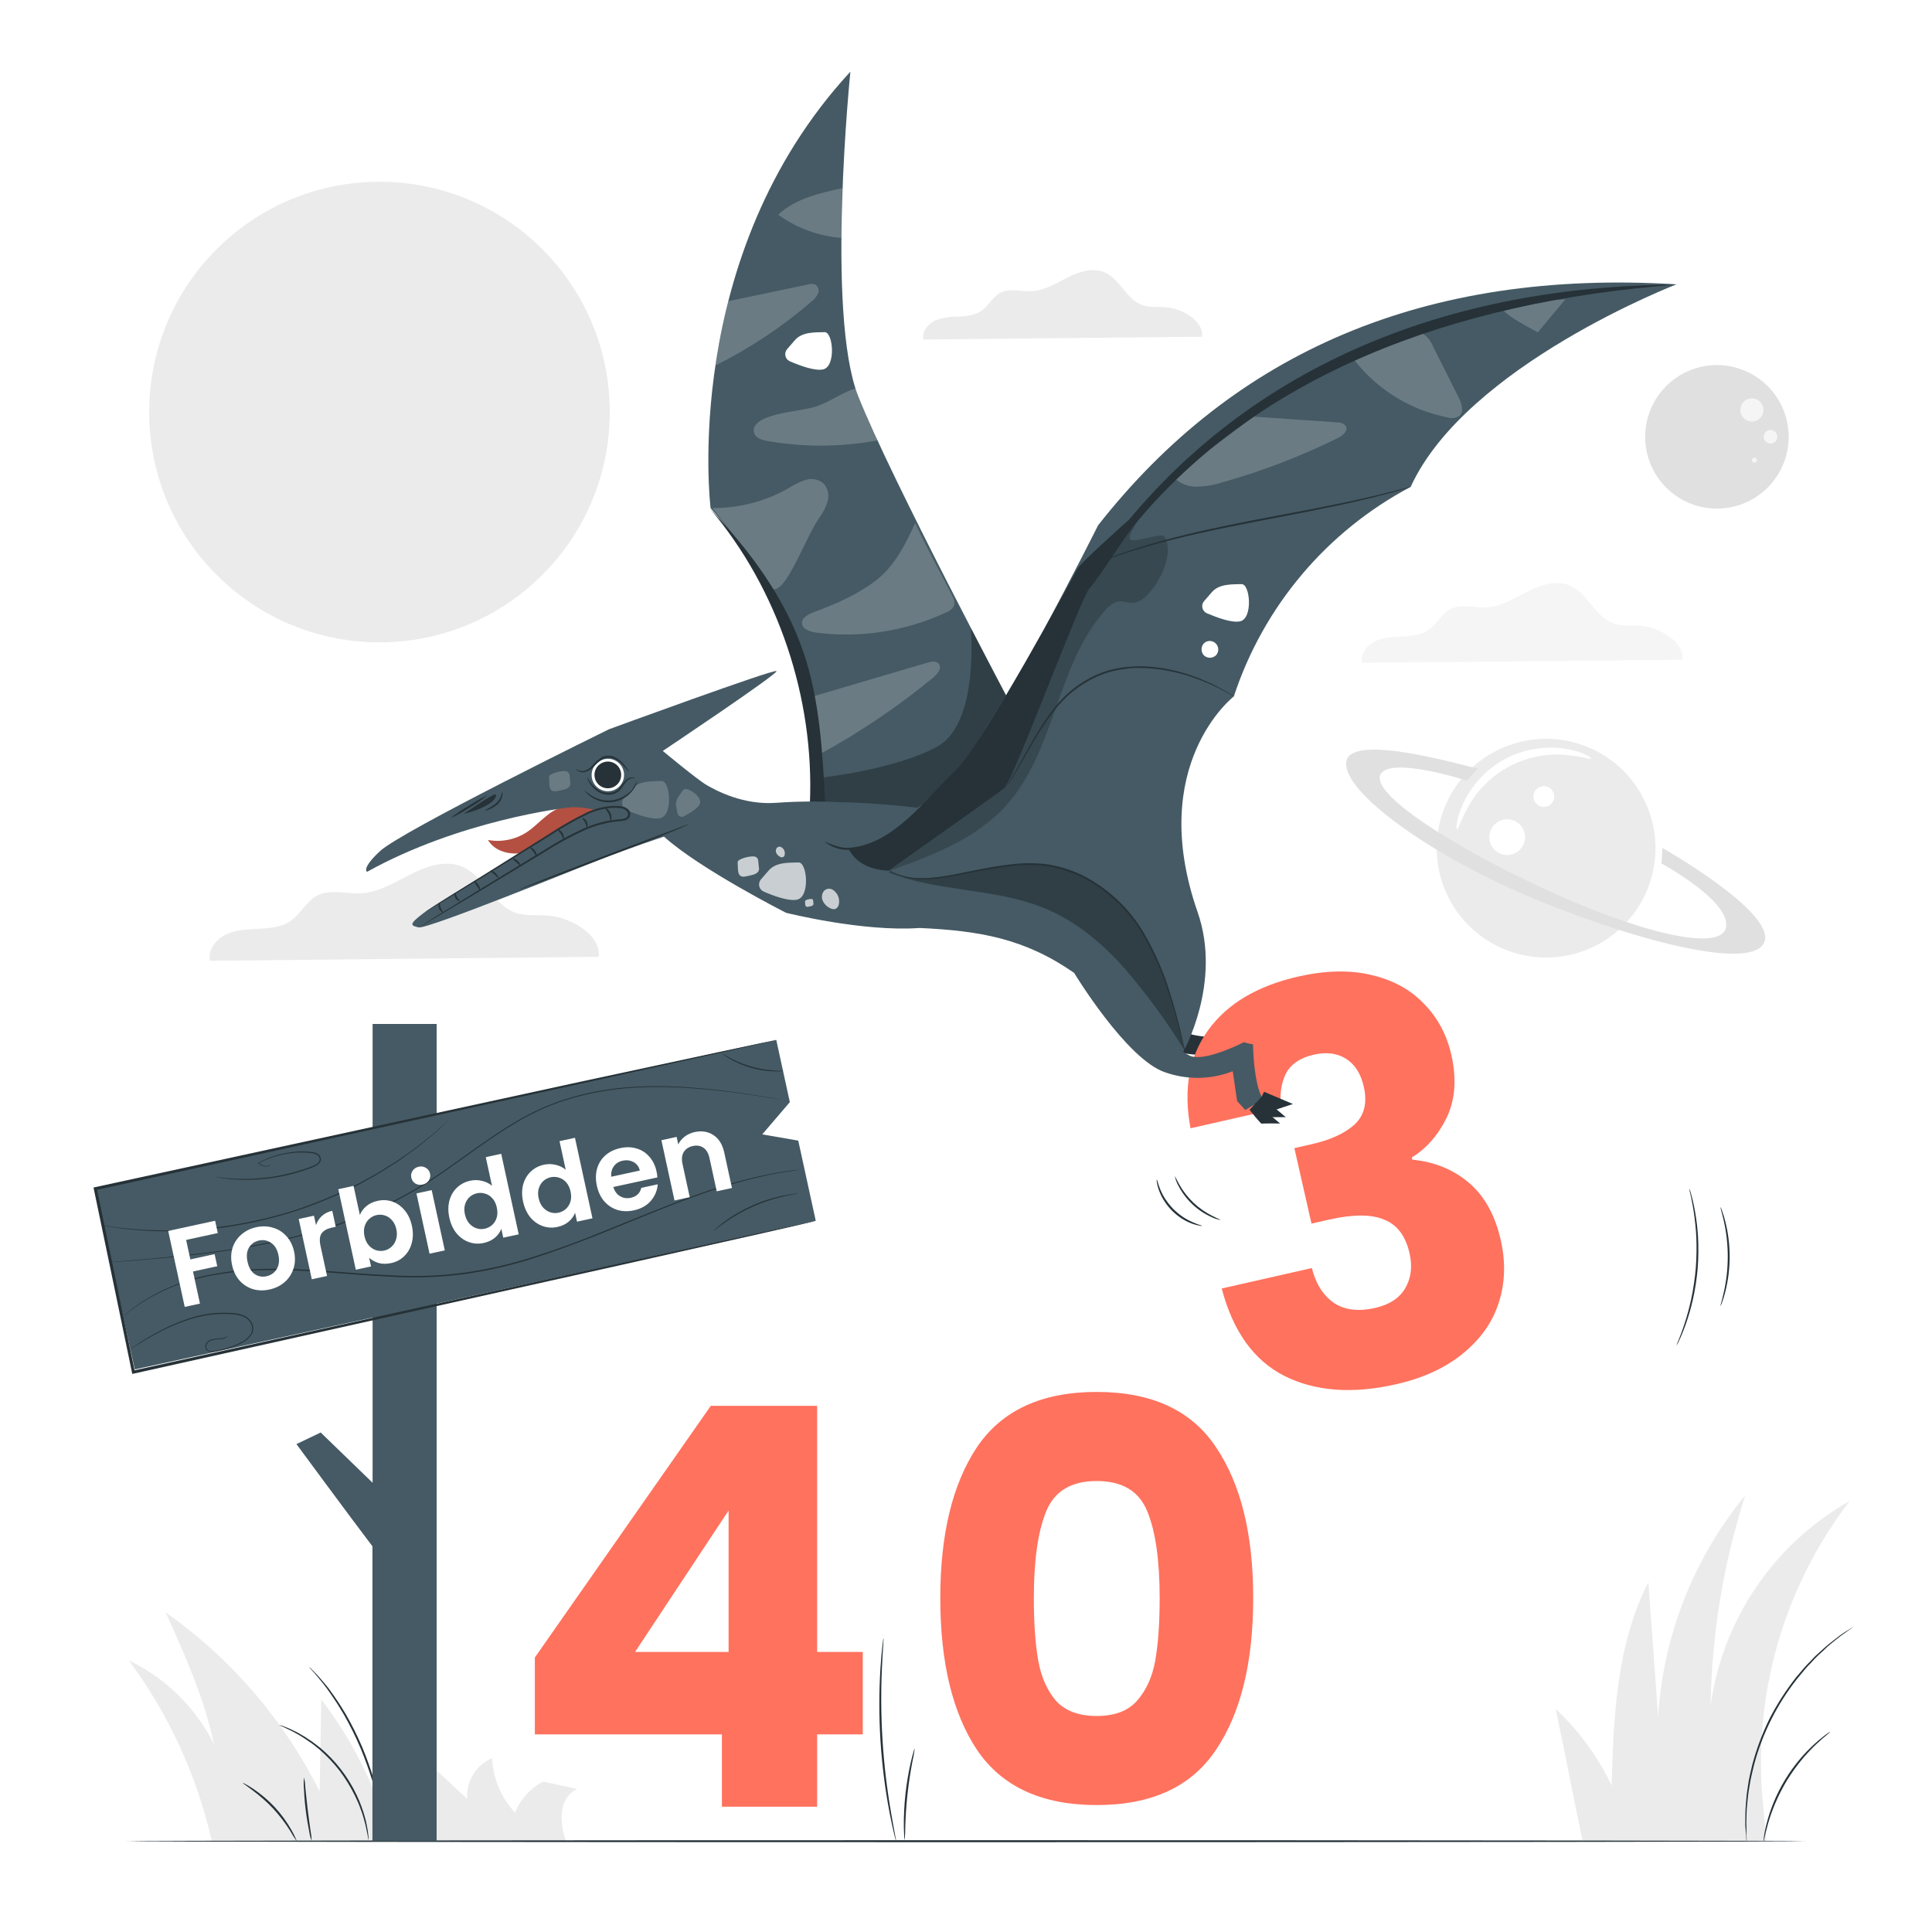 <svg width="347" height="347" viewBox="0 0 347 347" fill="none" xmlns="http://www.w3.org/2000/svg">
<g clip-path="url(#clip0_132_8627)">
<path d="M97.548 319.989C95.261 321.182 93.475 323.15 92.509 325.541C90.005 322.886 88.541 319.417 88.387 315.77C86.969 316.373 85.774 317.404 84.972 318.719C84.169 320.035 83.798 321.569 83.91 323.105L70.648 310.724C69.968 315.596 69.274 320.468 68.566 325.34C66.029 318.1 62.361 311.307 57.698 305.214C57.601 310.734 57.506 316.249 57.414 321.759C51.007 308.908 41.5 297.855 29.751 289.599C33.221 297.275 36.691 305.027 38.447 313.271C35.152 306.69 29.761 301.391 23.123 298.212C30.295 307.859 35.372 318.898 38.03 330.621L101.649 330.663C101.649 330.663 98.942 323.661 103.662 321.301L97.548 319.989Z" fill="#EBEBEB"/>
<path d="M97.405 103.256C113.558 87.103 113.558 60.914 97.405 44.761C81.252 28.608 55.063 28.608 38.91 44.761C22.757 60.914 22.757 87.103 38.91 103.256C55.063 119.409 81.252 119.409 97.405 103.256Z" fill="#EBEBEB"/>
<path d="M332.224 269.584C325.517 273.373 319.773 278.658 315.44 285.027C311.107 291.397 308.301 298.68 307.24 306.311C307.443 293.496 309.536 280.781 313.452 268.578C304.19 279.856 298.717 293.765 297.809 308.33L296.06 284.193C290.342 295.297 289.814 308.219 289.453 320.683C287 315.516 283.595 310.857 279.418 306.949C281.028 314.583 282.666 323.147 284.276 330.802L317.276 330.726L316.658 324.133C314.731 304.633 320.296 285.13 332.224 269.584Z" fill="#EBEBEB"/>
<path d="M302.132 118.487C302.576 115.287 298.065 112.664 294.678 112.386C293.061 112.261 291.382 112.504 289.82 111.97C286.503 110.818 285.177 106.529 281.943 105.162C279.521 104.142 276.738 105.051 274.393 106.231C272.047 107.41 269.729 108.902 267.106 109.069C264.829 109.215 262.352 108.375 260.36 109.485C258.875 110.311 258.091 112.025 256.723 113.032C255.356 114.038 253.635 114.232 251.97 114.323C250.304 114.413 248.59 114.427 247.077 115.121C245.564 115.815 244.301 117.418 244.62 119.056L302.132 118.487Z" fill="#F5F5F5"/>
<path d="M215.881 60.475C216.263 57.699 212.341 55.409 209.392 55.173C208.004 55.062 206.526 55.277 205.193 54.812C202.306 53.806 201.154 50.079 198.343 48.892C196.261 48.004 193.812 48.795 191.771 49.822C189.731 50.849 187.718 52.14 185.435 52.286C183.45 52.411 181.271 51.675 179.564 52.647C178.273 53.341 177.593 54.854 176.399 55.735C175.205 56.616 173.713 56.776 172.235 56.859C170.784 56.821 169.338 57.057 167.974 57.553C166.655 58.157 165.566 59.552 165.837 60.975L215.881 60.475Z" fill="#EBEBEB"/>
<path d="M107.52 171.848C108.054 167.969 102.572 164.776 98.456 164.443C96.499 164.284 94.459 164.582 92.599 163.937C88.574 162.549 86.964 157.33 83.029 155.671C80.093 154.429 76.706 155.532 73.861 156.969C71.016 158.405 68.198 160.203 65.012 160.439C62.236 160.612 59.238 159.585 56.816 160.938C55.012 161.945 54.04 164.027 52.402 165.255C50.765 166.483 48.655 166.706 46.635 166.817C44.616 166.928 42.527 166.948 40.688 167.788C38.849 168.628 37.322 170.564 37.703 172.563L107.52 171.848Z" fill="#EBEBEB"/>
<path d="M284.195 170.873C294.431 167.279 299.815 156.069 296.222 145.833C292.629 135.597 281.418 130.212 271.182 133.806C260.946 137.399 255.561 148.61 259.155 158.846C262.748 169.082 273.959 174.466 284.195 170.873Z" fill="#EBEBEB"/>
<path d="M272.254 153.173C271.698 153.479 271.063 153.614 270.43 153.56C269.796 153.506 269.193 153.265 268.697 152.868C268.201 152.472 267.833 151.936 267.641 151.331C267.449 150.725 267.44 150.076 267.617 149.465C267.793 148.855 268.147 148.311 268.633 147.901C269.119 147.492 269.716 147.235 270.347 147.165C270.979 147.095 271.617 147.213 272.181 147.505C272.746 147.798 273.211 148.251 273.517 148.807C273.722 149.177 273.852 149.583 273.899 150.002C273.946 150.422 273.91 150.847 273.793 151.252C273.675 151.658 273.479 152.036 273.215 152.366C272.951 152.695 272.625 152.97 272.254 153.173Z" fill="white"/>
<path d="M278.183 144.699C277.859 144.876 277.491 144.954 277.123 144.922C276.755 144.89 276.406 144.75 276.118 144.519C275.83 144.288 275.617 143.978 275.505 143.626C275.394 143.274 275.389 142.897 275.492 142.543C275.594 142.188 275.8 141.872 276.082 141.635C276.364 141.397 276.71 141.248 277.077 141.207C277.444 141.166 277.814 141.234 278.142 141.404C278.47 141.573 278.74 141.836 278.919 142.159C279.037 142.374 279.113 142.61 279.14 142.854C279.167 143.098 279.146 143.346 279.078 143.581C279.01 143.817 278.895 144.038 278.742 144.229C278.588 144.421 278.398 144.581 278.183 144.699Z" fill="white"/>
<path d="M265.455 138.009C265.198 138.252 242.754 131.249 241.824 136.753C240.894 142.256 257.564 154.068 276.212 161.702C294.86 169.336 315.256 174.451 316.936 169.051C318.615 163.652 298.593 152.305 298.593 152.305L298.413 155.081C298.413 155.081 310.794 161.792 310.017 166.497C309.239 171.203 293.992 167.407 277.073 159.516C260.153 151.625 246.356 142.589 247.925 139.154C249.493 135.718 263.428 140.188 263.428 140.188L265.455 138.009Z" fill="#E0E0E0"/>
<path d="M285.802 136.225C285.712 136.461 284.074 135.836 281.354 135.607C277.83 135.269 274.284 135.966 271.152 137.615C268.019 139.263 265.436 141.79 263.719 144.886C262.366 147.26 261.95 148.96 261.707 148.904C261.464 148.849 261.575 147.051 262.762 144.393C263.468 142.842 264.404 141.405 265.538 140.132C268.33 136.934 272.215 134.893 276.433 134.407C278.126 134.197 279.841 134.241 281.52 134.539C284.359 135.066 285.886 136.079 285.802 136.225Z" fill="white"/>
<path d="M312.636 90.622C319.353 88.266 322.887 80.911 320.531 74.195C318.175 67.478 310.821 63.944 304.104 66.299C297.388 68.656 293.853 76.01 296.209 82.727C298.565 89.443 305.92 92.978 312.636 90.622Z" fill="#E0E0E0"/>
<path d="M312.569 73.564C312.582 73.155 312.714 72.759 312.95 72.425C313.186 72.091 313.516 71.834 313.897 71.686C314.278 71.537 314.695 71.505 315.094 71.592C315.494 71.68 315.859 71.883 316.144 72.176C316.429 72.47 316.621 72.841 316.697 73.243C316.772 73.645 316.727 74.06 316.568 74.437C316.409 74.814 316.142 75.135 315.801 75.361C315.46 75.588 315.06 75.708 314.651 75.708C314.373 75.709 314.097 75.653 313.84 75.544C313.583 75.436 313.351 75.277 313.157 75.077C312.962 74.877 312.81 74.64 312.709 74.38C312.609 74.12 312.561 73.843 312.569 73.564Z" fill="#F5F5F5"/>
<path d="M316.776 78.422C316.781 78.18 316.858 77.946 316.997 77.748C317.136 77.551 317.33 77.398 317.555 77.311C317.781 77.224 318.027 77.205 318.263 77.258C318.498 77.31 318.713 77.431 318.88 77.606C319.047 77.781 319.158 78.001 319.2 78.239C319.242 78.477 319.212 78.722 319.115 78.943C319.017 79.164 318.856 79.351 318.653 79.481C318.449 79.61 318.211 79.677 317.97 79.671C317.809 79.668 317.65 79.634 317.503 79.569C317.356 79.505 317.223 79.412 317.112 79.296C317.001 79.18 316.914 79.043 316.856 78.892C316.799 78.743 316.771 78.582 316.776 78.422Z" fill="#F5F5F5"/>
<path d="M315.137 82.197C315.196 82.197 315.255 82.209 315.309 82.232C315.364 82.256 315.413 82.29 315.454 82.333C315.495 82.375 315.526 82.426 315.547 82.482C315.568 82.537 315.577 82.596 315.574 82.655C315.574 82.775 315.527 82.89 315.442 82.974C315.357 83.059 315.243 83.106 315.123 83.106C315.003 83.106 314.889 83.059 314.804 82.974C314.719 82.89 314.672 82.775 314.672 82.655C314.671 82.594 314.682 82.534 314.705 82.477C314.729 82.421 314.763 82.37 314.806 82.327C314.85 82.284 314.902 82.25 314.958 82.228C315.015 82.206 315.076 82.195 315.137 82.197Z" fill="#F5F5F5"/>
<path d="M324.286 330.691C324.286 330.788 256.773 330.871 173.507 330.871C90.241 330.871 22.715 330.788 22.715 330.691C22.715 330.594 90.213 330.51 173.507 330.51C256.801 330.51 324.286 330.594 324.286 330.691Z" fill="#263238"/>
<path d="M69.462 330.691C69.417 330.58 69.387 330.463 69.372 330.344C69.316 330.08 69.254 329.747 69.177 329.352C69.025 328.484 68.775 327.235 68.435 325.701C67.557 321.701 66.328 317.785 64.764 314C63.882 311.927 62.88 309.907 61.766 307.949C61.224 307.067 60.738 306.207 60.211 305.45L59.468 304.34C59.212 303.993 58.969 303.646 58.774 303.347C58.316 302.702 57.858 302.161 57.463 301.675C57.067 301.189 56.727 300.78 56.429 300.453L55.735 299.69C55.65 299.605 55.578 299.51 55.52 299.406C55.52 299.406 55.624 299.482 55.79 299.641L56.484 300.335C56.88 300.718 57.253 301.124 57.602 301.55C58.004 302.022 58.483 302.556 58.989 303.195L59.684 304.173C59.94 304.527 60.19 304.867 60.454 305.284C60.995 306.04 61.495 306.894 62.05 307.782C63.181 309.746 64.194 311.777 65.083 313.862C66.656 317.67 67.857 321.621 68.671 325.66C68.983 327.207 69.191 328.436 69.302 329.345C69.351 329.747 69.393 330.08 69.427 330.351C69.456 330.462 69.468 330.577 69.462 330.691Z" fill="#263238"/>
<path d="M50.149 309.815C50.504 309.894 50.85 310.008 51.183 310.155C51.583 310.299 51.975 310.466 52.356 310.655C52.8 310.877 53.327 311.099 53.862 311.425C54.462 311.753 55.044 312.115 55.604 312.508C56.228 312.904 56.832 313.41 57.484 313.896C60.258 316.218 62.497 319.11 64.05 322.377C64.388 323.085 64.689 323.81 64.952 324.549C65.193 325.19 65.399 325.843 65.57 326.506C65.75 327.11 65.833 327.672 65.937 328.158C66.028 328.574 66.09 328.996 66.125 329.421C66.186 329.778 66.212 330.141 66.201 330.504C66.125 330.504 66.007 328.963 65.32 326.576C65.139 325.924 64.924 325.282 64.674 324.653C64.438 323.959 64.091 323.265 63.751 322.523C62.97 320.933 62.041 319.42 60.975 318.005C59.877 316.607 58.647 315.317 57.304 314.153C56.666 313.639 56.076 313.133 55.465 312.765C54.918 312.365 54.351 311.994 53.765 311.655C51.592 310.385 50.121 309.892 50.149 309.815Z" fill="#263238"/>
<path d="M67.831 289.023C67.862 289.164 67.879 289.309 67.879 289.453C67.879 289.773 67.9 290.182 67.942 290.682C67.983 291.751 68.06 293.291 68.178 295.2C68.414 299.003 68.872 304.263 69.739 310.017C70.607 315.77 71.703 320.94 72.599 324.646C73.043 326.506 73.417 328.005 73.695 329.032C73.813 329.518 73.917 329.914 73.993 330.226C74.036 330.364 74.064 330.506 74.077 330.649C74.013 330.521 73.961 330.386 73.924 330.247C73.827 329.941 73.709 329.553 73.556 329.074C73.244 328.047 72.862 326.562 72.349 324.709C69.868 315.054 68.385 305.171 67.921 295.214C67.838 293.305 67.796 291.744 67.803 290.689V289.453C67.796 289.309 67.805 289.165 67.831 289.023Z" fill="#263238"/>
<path d="M43.596 320.219C43.782 320.268 43.958 320.348 44.117 320.454C44.443 320.628 44.894 320.899 45.443 321.26C46.869 322.215 48.183 323.331 49.357 324.584C50.523 325.85 51.539 327.247 52.383 328.748C52.702 329.324 52.945 329.796 53.077 330.136C53.173 330.301 53.241 330.482 53.278 330.67C52.867 330.096 52.489 329.498 52.147 328.88C51.252 327.445 50.225 326.097 49.079 324.854C47.919 323.621 46.648 322.497 45.283 321.495C44.249 320.697 43.569 320.267 43.596 320.219Z" fill="#263238"/>
<path d="M54.617 319.24C54.74 319.787 54.809 320.345 54.826 320.906C54.93 321.947 55.069 323.369 55.256 324.945C55.443 326.52 55.652 327.943 55.797 328.97C55.91 329.523 55.971 330.085 55.978 330.649C55.772 330.122 55.628 329.572 55.547 329.012C55.339 327.991 55.089 326.569 54.895 324.986C54.701 323.404 54.611 321.967 54.569 320.926C54.522 320.364 54.538 319.799 54.617 319.24Z" fill="#263238"/>
<path d="M158.683 294.256C158.701 294.38 158.701 294.506 158.683 294.631L158.621 295.699C158.551 296.622 158.475 297.962 158.399 299.62C158.006 308.252 158.548 316.901 160.016 325.416C160.293 327.054 160.543 328.373 160.71 329.282C160.786 329.705 160.856 330.052 160.904 330.33C160.931 330.453 160.948 330.579 160.953 330.705C160.896 330.593 160.856 330.474 160.835 330.351L160.571 329.31C160.349 328.408 160.064 327.096 159.752 325.465C158.946 321.209 158.406 316.907 158.135 312.584C157.869 308.263 157.869 303.928 158.135 299.607C158.246 297.948 158.364 296.609 158.475 295.685C158.524 295.255 158.572 294.908 158.607 294.624C158.616 294.498 158.642 294.375 158.683 294.256Z" fill="#263238"/>
<path d="M164.298 314.021C164.198 314.829 164.054 315.63 163.868 316.422C163.59 317.894 163.243 319.941 162.993 322.217C162.743 324.493 162.639 326.569 162.591 328.068C162.602 328.881 162.565 329.694 162.48 330.503C162.426 330.29 162.398 330.071 162.396 329.851C162.396 329.435 162.341 328.824 162.334 328.068C162.317 326.102 162.417 324.137 162.632 322.182C162.848 320.226 163.177 318.285 163.618 316.367C163.791 315.631 163.951 315.041 164.069 314.639C164.114 314.422 164.191 314.214 164.298 314.021Z" fill="#263238"/>
<path d="M332.857 292.174C332.747 292.281 332.629 292.379 332.503 292.466L331.434 293.236L330.657 293.784C330.379 293.992 330.095 294.242 329.775 294.478C329.158 294.999 328.387 295.547 327.693 296.262L326.52 297.344C326.111 297.726 325.736 298.163 325.32 298.594C324.466 299.44 323.668 300.447 322.815 301.481C319.175 306.076 316.522 311.373 315.021 317.04C314.716 318.352 314.389 319.594 314.23 320.781C314.14 321.371 314.015 321.94 313.966 322.495C313.917 323.05 313.855 323.578 313.806 324.084C313.675 325.097 313.702 326.02 313.668 326.86C313.668 327.263 313.633 327.644 313.668 327.991C313.702 328.338 313.668 328.685 313.668 328.935C313.668 329.477 313.668 329.914 313.709 330.254C313.724 330.406 313.724 330.56 313.709 330.712C313.671 330.564 313.65 330.413 313.647 330.261C313.647 329.921 313.584 329.484 313.543 328.942C313.543 328.651 313.501 328.338 313.473 327.991C313.446 327.644 313.473 327.297 313.473 326.86C313.473 326.041 313.473 325.111 313.57 324.084C313.612 323.571 313.654 323.036 313.702 322.481C313.751 321.926 313.862 321.35 313.945 320.753C314.098 319.552 314.41 318.303 314.716 316.978C315.472 314.13 316.506 311.364 317.804 308.719C319.148 306.097 320.743 303.61 322.565 301.293C323.439 300.252 324.251 299.253 325.119 298.406C325.542 297.983 325.924 297.539 326.34 297.171L327.541 296.088C328.283 295.394 329.047 294.846 329.685 294.339C330.004 294.096 330.296 293.854 330.587 293.645L331.378 293.118L332.489 292.424C332.602 292.328 332.726 292.244 332.857 292.174Z" fill="#263238"/>
<path d="M328.741 311.037C328.783 311.092 327.7 311.863 326.145 313.334C325.242 314.197 324.389 315.113 323.592 316.075C322.62 317.256 321.729 318.501 320.927 319.802C320.144 321.116 319.449 322.479 318.845 323.883C318.358 325.035 317.938 326.214 317.588 327.415C316.992 329.497 316.797 330.781 316.735 330.767C316.73 330.455 316.761 330.143 316.825 329.837C316.867 329.539 316.922 329.178 317.012 328.762C317.103 328.345 317.193 327.859 317.339 327.374C317.659 326.14 318.062 324.93 318.546 323.751C319.72 320.884 321.341 318.22 323.349 315.86C324.167 314.898 325.048 313.992 325.986 313.147C326.381 312.779 326.77 312.453 327.096 312.21C327.376 311.964 327.668 311.732 327.971 311.516C328.208 311.327 328.467 311.167 328.741 311.037Z" fill="#263238"/>
<path d="M102.303 144.782L102.448 144.748C101.643 144.742 100.848 144.922 100.124 145.275C99.437 145.599 98.794 146.007 98.208 146.489C96.98 147.461 95.904 148.627 94.592 149.481C92.541 150.812 90.058 151.309 87.652 150.869C88.777 152.798 91.289 153.52 93.503 153.228C95.717 152.937 97.708 151.84 99.7 150.82C102.962 149.191 106.336 147.8 109.798 146.656C108.748 145.838 107.539 145.249 106.249 144.926C104.958 144.603 103.614 144.554 102.303 144.782Z" fill="#FF725E"/>
<g opacity="0.3">
<path d="M102.303 144.782L102.448 144.748C101.643 144.742 100.848 144.922 100.124 145.275C99.437 145.599 98.794 146.007 98.208 146.489C96.98 147.461 95.904 148.627 94.592 149.481C92.541 150.812 90.058 151.309 87.652 150.869C88.777 152.798 91.289 153.52 93.503 153.228C95.717 152.937 97.708 151.84 99.7 150.82C102.962 149.191 106.336 147.8 109.798 146.656C108.748 145.838 107.539 145.249 106.249 144.926C104.958 144.603 103.614 144.554 102.303 144.782Z" fill="black"/>
</g>
<path d="M212.606 185.395C212.606 185.395 217.284 187.096 221.066 185.687C224.849 184.278 226.806 183.667 226.806 183.667L228.249 183.57L229.242 192.488L226.625 195.708L225.043 193.855L224.46 188.72C224.46 188.72 216.68 190.316 211.496 188.914L212.606 185.395Z" fill="#263238"/>
<g filter="url(#filter0_dn_132_8627)">
<path d="M209.827 202.646C208.51 195.63 209.57 189.751 213.006 185.007C216.442 180.263 221.834 177.059 229.181 175.393C234.057 174.288 238.41 174.19 242.239 175.099C246.133 175.994 249.29 177.705 251.708 180.233C254.192 182.746 255.847 185.823 256.672 189.464C257.645 193.755 257.368 197.509 255.841 200.726C254.3 203.878 252.209 206.266 249.57 207.89L249.658 208.28C253.644 208.675 257.034 210.06 259.828 212.434C262.622 214.809 264.528 218.239 265.545 222.725C266.459 226.756 266.326 230.546 265.148 234.094C264.021 237.563 261.868 240.58 258.69 243.146C255.577 245.697 251.582 247.526 246.706 248.631C238.904 250.4 232.227 249.897 226.676 247.122C221.191 244.332 217.441 239.098 215.427 231.42L231.616 227.75C232.33 230.596 233.658 232.688 235.602 234.024C237.531 235.296 239.991 235.593 242.981 234.915C245.517 234.34 247.305 233.183 248.346 231.443C249.438 229.623 249.711 227.511 249.166 225.105C248.458 221.984 246.942 219.97 244.617 219.061C242.342 218.073 239.027 218.073 234.671 219.06L231.55 219.767L228.477 206.211L231.598 205.504C234.913 204.752 237.454 203.595 239.219 202.033C241.034 200.391 241.61 198.107 240.947 195.182C240.416 192.841 239.353 191.168 237.758 190.162C236.163 189.157 234.228 188.912 231.952 189.428C229.482 189.988 227.798 191.156 226.902 192.931C226.07 194.692 225.808 196.699 226.114 198.954L209.827 202.646Z" fill="#FF725E"/>
</g>
<path d="M186.513 149.744L182.106 127.536C182.106 127.536 159.946 85.897 154.124 71.114C148.301 56.332 152.736 12.874 152.736 12.874C122.012 46.096 127.627 91.268 127.627 91.268C150.598 117.133 146.816 144.352 146.816 144.352L186.513 149.744ZM141.882 64.896C141.679 64.811 141.5 64.679 141.358 64.511C141.217 64.343 141.117 64.143 141.067 63.929C141.018 63.715 141.02 63.492 141.074 63.279C141.127 63.066 141.23 62.868 141.375 62.703L142.763 61.1C144.109 59.531 146.559 59.712 148.1 59.656C149.641 59.601 150.182 65.833 147.836 66.347C146.337 66.666 143.658 65.666 141.882 64.896Z" fill="#455A64"/>
<g opacity="0.3">
<path d="M147.26 144.352C147.26 144.352 163.326 147.128 165.818 145.254C168.309 143.381 173.167 137.107 173.167 137.107L180.648 124.92L174.368 112.761C174.368 112.761 175.929 129.848 168.385 134.06C160.842 138.273 146.982 139.744 146.982 139.744L147.26 144.352Z" fill="black"/>
</g>
<g opacity="0.2">
<path d="M147.127 135.517C154.408 131.561 161.292 126.913 167.683 121.637C168.433 121.02 169.231 119.944 168.599 119.201C168.141 118.66 167.281 118.813 166.6 119.014L146.551 124.92C146.157 124.99 145.797 125.19 145.531 125.489C145.318 125.921 145.285 126.421 145.44 126.877L147.418 136.274" fill="white"/>
</g>
<g opacity="0.2">
<path d="M164.381 93.947C162.708 97.576 160.737 101.581 157.441 104.156C154.144 106.73 150.223 108.445 146.253 109.909C145.205 110.298 143.949 110.957 144.046 111.991C144.143 113.025 145.497 113.483 146.6 113.622C154.561 114.641 162.649 113.385 169.926 109.999C170.238 109.897 170.527 109.734 170.776 109.519C171.025 109.305 171.229 109.043 171.376 108.75C171.488 108.19 171.381 107.609 171.078 107.126C169.544 103.947 166.504 98.59 164.394 93.94" fill="white"/>
</g>
<g opacity="0.2">
<path d="M137.829 104.857C140.251 109.34 144.221 97.292 147.101 93.058C147.814 92.137 148.346 91.09 148.669 89.97C148.824 89.409 148.83 88.817 148.685 88.254C148.54 87.69 148.25 87.174 147.843 86.757C147.392 86.409 146.863 86.178 146.301 86.084C145.739 85.99 145.163 86.035 144.623 86.216C143.549 86.583 142.525 87.084 141.577 87.708C137.422 90.068 132.717 91.287 127.939 91.24C127.939 91.24 135.504 100.561 137.829 104.857Z" fill="white"/>
</g>
<g opacity="0.2">
<path d="M153.638 69.775C151.126 70.469 148.523 72.62 145.726 73.245C142.93 73.87 140.015 74.05 137.398 75.133C136.337 75.563 135.171 76.444 135.393 77.569C135.615 78.693 136.85 79.033 137.905 79.22C144.432 80.352 151.109 80.309 157.622 79.095C156.095 75.625 154.964 73.467 153.673 69.789" fill="white"/>
</g>
<g opacity="0.2">
<path d="M128.486 65.645C134.712 62.549 140.522 58.681 145.781 54.132C146.266 53.767 146.656 53.291 146.919 52.744C147.042 52.466 147.065 52.155 146.985 51.862C146.906 51.569 146.728 51.312 146.482 51.134C146.05 50.96 145.57 50.945 145.128 51.092L130.804 54.097C129.805 58.123 129.028 61.995 128.486 65.653" fill="white"/>
</g>
<g opacity="0.2">
<path d="M151.084 42.73C147.001 42.411 143.086 40.97 139.771 38.566C142.777 35.706 147.156 34.686 151.306 33.791C151.132 36.511 151.111 40.127 151.084 42.758" fill="white"/>
</g>
<path d="M148.196 144.019C147.724 134.941 147.225 125.732 144.303 117.126C140.979 107.362 134.67 98.86 127.543 91.4C139.785 105.835 146.281 125.406 145.462 144.345L148.196 144.019Z" fill="#263238"/>
<path d="M301.106 51.071C255.996 48.295 221.664 63.203 197.221 94.356C197.221 94.356 179.288 130.174 171.786 139.182C164.471 147.968 149.578 151.313 149.578 151.313L190.316 170.627L194.612 176.963L212.517 188.907C212.517 188.907 219.533 176.519 215.099 163.819C205.848 137.28 221.608 125.073 221.608 125.073C226.93 108.895 238.313 95.409 253.366 87.444C263.325 65.645 301.106 51.071 301.106 51.071ZM218.319 117.765C218.025 118.011 217.652 118.143 217.269 118.134C216.885 118.125 216.519 117.976 216.237 117.716C215.977 117.436 215.826 117.073 215.809 116.692C215.793 116.31 215.912 115.936 216.147 115.634L216.459 115.357C216.782 115.154 217.17 115.079 217.545 115.146C217.921 115.214 218.258 115.419 218.491 115.722C218.723 116.024 218.834 116.403 218.803 116.783C218.771 117.164 218.598 117.519 218.319 117.779V117.765ZM222.726 111.595C221.227 111.921 218.562 110.901 216.771 110.152C216.568 110.066 216.388 109.933 216.246 109.764C216.105 109.595 216.005 109.395 215.957 109.18C215.908 108.965 215.911 108.741 215.966 108.528C216.02 108.314 216.125 108.117 216.272 107.952L217.66 106.355C219.006 104.787 221.456 104.967 222.996 104.912C224.537 104.856 225.078 111.089 222.726 111.595Z" fill="#455A64"/>
<g opacity="0.2">
<path d="M210.678 85.612C211.215 86.186 211.865 86.643 212.588 86.954C213.311 87.265 214.09 87.422 214.876 87.416C216.45 87.395 218.01 87.135 219.505 86.646C226.677 84.631 233.647 81.957 240.325 78.658C241.186 78.235 242.199 77.353 241.713 76.52C241.527 76.295 241.289 76.118 241.019 76.005C240.75 75.891 240.457 75.844 240.166 75.868C235.641 75.521 229.756 75.174 225.217 74.834L210.678 85.612Z" fill="white"/>
</g>
<g opacity="0.2">
<path d="M276.211 59.684C276.211 59.684 268.382 55.728 270.076 54.999C271.769 54.271 281.145 53.764 281.145 53.764L276.211 59.684Z" fill="white"/>
</g>
<g opacity="0.2">
<path d="M242.427 63.57C246.577 69.467 252.837 73.542 259.909 74.952C260.265 75.074 260.644 75.117 261.019 75.079C261.394 75.041 261.756 74.922 262.081 74.73C263.004 73.966 262.539 72.488 262.005 71.419C260.473 68.366 258.937 65.31 257.396 62.252C257.031 61.288 256.374 60.463 255.516 59.892C254.433 59.323 253.621 59.892 252.136 60.378C248.832 61.502 242.42 63.563 242.42 63.563" fill="white"/>
</g>
<path d="M225.043 187.561C224.486 187.491 223.938 187.368 223.405 187.193C223.405 187.193 216.521 190.725 213.828 189.663C211.135 188.602 200.233 178.657 201.412 171.855C205.118 167.865 207.36 161.952 198.47 155.609C182.508 144.248 150.688 144.075 150.688 144.075C146.927 143.884 143.159 143.923 139.403 144.192C133.504 144.637 128.598 141.979 126.911 141C125.225 140.022 119.041 134.872 119.041 134.872C119.041 134.872 139.861 120.957 139.466 120.527C139.07 120.097 109.381 130.979 109.381 130.979C109.381 130.979 72.176 149.21 68.234 152.881C64.812 156.074 65.937 156.58 65.937 156.58C82.426 147.42 101.226 145.081 102.67 144.977C104.143 144.946 105.613 145.126 107.035 145.511C107.035 145.511 104.322 146.33 95.293 152.042C89.047 155.977 78.352 162.23 75.923 164.103C73.494 165.977 73.654 166.248 75.229 166.567C76.805 166.886 104.072 155.838 108.028 154.269C112.566 152.479 119.257 150.265 119.257 150.265C125.739 156.115 141.18 163.944 141.18 163.944C141.18 163.944 155.018 167.414 165.158 166.671C175.929 167.164 184.007 168.538 192.918 174.735C192.918 174.735 202.37 190.337 209.296 192.606C213.23 193.987 217.529 193.913 221.413 192.398L222.191 197.748L223.648 199.365L226.875 197.464C226.875 197.464 225.258 195.555 225.043 187.561Z" fill="#455A64"/>
<path d="M112.081 139.001C112.12 139.577 111.987 140.151 111.699 140.651C111.411 141.151 110.981 141.554 110.464 141.81C109.947 142.065 109.366 142.162 108.794 142.087C108.222 142.012 107.685 141.769 107.251 141.388C106.817 141.008 106.506 140.508 106.357 139.95C106.208 139.393 106.227 138.804 106.413 138.258C106.599 137.712 106.942 137.233 107.4 136.882C107.858 136.532 108.41 136.325 108.986 136.288C109.367 136.262 109.75 136.312 110.112 136.435C110.474 136.558 110.809 136.751 111.096 137.003C111.383 137.255 111.618 137.561 111.787 137.904C111.956 138.247 112.056 138.62 112.081 139.001Z" fill="white"/>
<path d="M111.567 139.022C111.599 139.496 111.489 139.969 111.252 140.381C111.015 140.792 110.662 141.125 110.236 141.335C109.81 141.546 109.331 141.626 108.86 141.565C108.389 141.503 107.947 141.303 107.59 140.991C107.232 140.678 106.975 140.266 106.852 139.807C106.729 139.348 106.744 138.863 106.896 138.413C107.049 137.963 107.331 137.569 107.708 137.279C108.085 136.99 108.539 136.819 109.013 136.787C109.327 136.766 109.643 136.806 109.942 136.907C110.241 137.008 110.517 137.167 110.754 137.374C110.991 137.582 111.185 137.834 111.325 138.117C111.464 138.4 111.546 138.707 111.567 139.022Z" fill="#263238"/>
<path d="M83.279 146.198C83.161 146.233 88.831 142.333 89.039 142.687C89.248 143.04 88.901 144.685 83.279 146.198Z" fill="#263238"/>
<path d="M224.426 199.331C224.426 199.331 226.466 201.892 226.605 201.822C226.744 201.753 229.915 201.787 229.915 201.787L225.55 198.116L224.426 199.331Z" fill="#263238"/>
<path d="M225.342 198.352C225.342 198.352 227.493 200.76 227.632 200.691C227.771 200.622 230.935 200.649 230.935 200.649L226.584 196.985L225.342 198.352Z" fill="#263238"/>
<path d="M226.244 197.658C226.244 197.658 228.979 199.463 229.09 199.359C229.201 199.254 232.219 198.29 232.219 198.29L227.035 196.09L226.244 197.658Z" fill="#263238"/>
<g opacity="0.7">
<path d="M136.669 157.948C136.525 158.113 136.421 158.31 136.368 158.524C136.314 158.737 136.312 158.959 136.362 159.174C136.411 159.388 136.511 159.587 136.652 159.755C136.794 159.923 136.973 160.055 137.176 160.141C138.946 160.911 141.652 161.91 143.158 161.584C145.532 161.077 144.976 154.838 143.429 154.901C141.881 154.963 139.418 154.776 138.057 156.344C137.565 156.92 137.086 157.476 136.669 157.948Z" fill="white"/>
</g>
<g opacity="0.2">
<path d="M121.664 146.039C121.686 146.165 121.738 146.284 121.815 146.386C121.892 146.488 121.992 146.571 122.107 146.627C122.222 146.683 122.349 146.711 122.477 146.709C122.605 146.707 122.731 146.675 122.844 146.615C123.843 146.087 125.287 145.227 125.682 144.422C126.321 143.159 123.281 141.132 122.747 141.861C122.212 142.589 121.22 143.637 121.442 144.824C121.525 145.261 121.602 145.685 121.664 146.039Z" fill="white"/>
</g>
<g opacity="0.2">
<path d="M112.081 143.318C111.936 143.483 111.833 143.68 111.779 143.893C111.725 144.106 111.722 144.328 111.771 144.542C111.82 144.756 111.919 144.956 112.059 145.124C112.2 145.293 112.379 145.425 112.581 145.511C114.351 146.282 117.064 147.281 118.57 146.955C120.937 146.448 120.382 140.209 118.834 140.271C117.286 140.334 114.823 140.147 113.462 141.715L112.081 143.318Z" fill="white"/>
</g>
<g opacity="0.7">
<path d="M150.237 160.439C150.052 160.179 149.816 159.959 149.543 159.793C149.387 159.699 149.212 159.641 149.031 159.622C148.85 159.604 148.667 159.625 148.496 159.686C148.324 159.746 148.168 159.844 148.038 159.972C147.908 160.099 147.808 160.254 147.746 160.425C147.612 160.772 147.585 161.152 147.669 161.515C147.783 161.858 147.964 162.175 148.203 162.447C148.441 162.718 148.732 162.94 149.057 163.097C149.205 163.192 149.371 163.255 149.544 163.281C149.717 163.307 149.895 163.297 150.064 163.25C150.226 163.165 150.366 163.043 150.471 162.893C150.576 162.743 150.643 162.57 150.667 162.389C150.735 162.052 150.732 161.704 150.658 161.369C150.584 161.033 150.441 160.716 150.237 160.439Z" fill="white"/>
</g>
<g opacity="0.7">
<path d="M140.716 152.5C140.613 152.363 140.486 152.248 140.341 152.159C140.259 152.111 140.168 152.081 140.073 152.071C139.979 152.062 139.884 152.074 139.794 152.106C139.705 152.137 139.623 152.189 139.556 152.256C139.488 152.322 139.437 152.403 139.404 152.493C139.338 152.673 139.326 152.868 139.369 153.055C139.428 153.235 139.523 153.401 139.648 153.543C139.774 153.685 139.927 153.8 140.098 153.881C140.176 153.93 140.263 153.962 140.354 153.975C140.444 153.988 140.537 153.982 140.625 153.957C140.709 153.912 140.78 153.849 140.834 153.772C140.889 153.695 140.924 153.606 140.938 153.513C140.972 153.338 140.97 153.157 140.932 152.983C140.894 152.809 140.82 152.644 140.716 152.5Z" fill="white"/>
</g>
<g opacity="0.7">
<path d="M132.485 154.845C132.54 155.581 132.436 156.983 132.95 157.281C133.463 157.58 133.644 157.469 134.553 157.281C135.462 157.094 136.482 156.851 136.309 155.796C136.135 154.741 136.357 154.165 135.677 153.881C134.997 153.596 132.45 154.242 132.485 154.845Z" fill="white"/>
</g>
<g opacity="0.7">
<path d="M144.594 161.862C144.594 162.146 144.594 162.695 144.774 162.813C144.955 162.931 145.038 162.882 145.406 162.813C145.774 162.743 146.162 162.646 146.1 162.23C146.037 161.813 146.1 161.591 145.85 161.48C145.6 161.369 144.58 161.619 144.594 161.862Z" fill="white"/>
</g>
<g opacity="0.2">
<path d="M98.611 139.529C98.659 140.264 98.562 141.666 99.069 141.965C99.575 142.263 99.763 142.145 100.679 141.965C101.595 141.784 102.608 141.534 102.434 140.48C102.261 139.425 102.476 138.849 101.803 138.564C101.13 138.28 98.548 138.925 98.611 139.529Z" fill="white"/>
</g>
<path d="M90.177 142.27C90.219 142.27 90.309 142.541 90.219 142.999C90.082 143.584 89.764 144.111 89.31 144.505C88.87 144.887 88.368 145.19 87.825 145.4C87.415 145.567 87.131 145.636 87.131 145.594C87.131 145.553 87.339 145.407 87.714 145.185C88.207 144.923 88.672 144.611 89.102 144.255C89.505 143.895 89.815 143.443 90.004 142.936C90.129 142.541 90.122 142.27 90.177 142.27Z" fill="#263238"/>
<path d="M75.527 166.38C75.527 166.38 75.583 166.331 75.708 166.248L76.249 165.901L78.331 164.575L86.132 159.773L97.749 152.68C100.004 151.229 102.358 149.937 104.793 148.814C106.099 148.237 107.459 147.793 108.853 147.489C109.567 147.334 110.29 147.227 111.019 147.17C111.373 147.159 111.727 147.115 112.073 147.038C112.224 147.008 112.366 146.943 112.487 146.848C112.608 146.753 112.704 146.63 112.767 146.49C112.809 146.341 112.811 146.185 112.772 146.036C112.733 145.887 112.655 145.751 112.545 145.643C112.307 145.408 112.001 145.253 111.671 145.199C110.983 145.084 110.283 145.061 109.589 145.129C108.196 145.264 106.835 145.633 105.564 146.219C103.164 147.38 100.846 148.702 98.624 150.175L87.062 157.316L79.254 162.098L77.117 163.388L76.561 163.715L76.36 163.819C76.417 163.771 76.478 163.727 76.541 163.687L77.082 163.333L79.164 161.987L86.923 157.129L98.45 149.904C100.684 148.415 103.017 147.079 105.432 145.907C106.747 145.301 108.155 144.921 109.596 144.782C110.334 144.711 111.078 144.737 111.81 144.859C112.206 144.932 112.572 145.123 112.858 145.407C113.007 145.561 113.113 145.752 113.165 145.96C113.217 146.169 113.214 146.387 113.156 146.594C113.072 146.789 112.942 146.961 112.776 147.094C112.61 147.227 112.414 147.317 112.205 147.357C111.838 147.438 111.464 147.487 111.088 147.503C110.371 147.56 109.659 147.666 108.957 147.822C107.585 148.119 106.245 148.554 104.96 149.12C102.534 150.233 100.188 151.511 97.937 152.944L86.312 159.974L78.421 164.693L76.277 165.956L75.715 166.282L75.527 166.38Z" fill="#263238"/>
<path d="M79.532 163.819C79.49 163.902 79.011 163.68 78.838 163.125C78.664 162.57 78.838 162.077 78.928 162.118C79.018 162.16 78.984 162.556 79.157 163.014C79.331 163.472 79.587 163.735 79.532 163.819Z" fill="#263238"/>
<path d="M82.585 161.806C82.585 161.896 82.064 161.806 81.787 161.279C81.509 160.751 81.703 160.286 81.787 160.328C81.87 160.37 81.87 160.731 82.085 161.119C82.3 161.508 82.64 161.702 82.585 161.806Z" fill="#263238"/>
<path d="M86.181 159.856C86.091 159.856 85.91 159.502 85.626 159.086C85.341 158.669 85.064 158.35 85.126 158.274C85.189 158.197 85.591 158.426 85.91 158.898C86.23 159.37 86.271 159.835 86.181 159.856Z" fill="#263238"/>
<path d="M89.484 157.705C89.394 157.705 89.178 157.392 88.79 157.052C88.401 156.712 88.096 156.504 88.096 156.407C88.096 156.31 88.595 156.407 89.005 156.809C89.414 157.212 89.574 157.677 89.484 157.705Z" fill="#263238"/>
<path d="M93.468 155.456C93.392 155.512 93.1 155.227 92.739 154.894C92.378 154.561 92.045 154.297 92.115 154.2C92.184 154.103 92.573 154.269 92.968 154.63C93.364 154.991 93.544 155.387 93.468 155.456Z" fill="#263238"/>
<path d="M96.383 153.853C96.286 153.853 96.133 153.451 95.821 153.013C95.508 152.576 95.161 152.319 95.217 152.201C95.272 152.083 95.737 152.312 96.098 152.819C96.459 153.326 96.466 153.846 96.383 153.853Z" fill="#263238"/>
<path d="M101.213 150.688C101.116 150.688 101.018 150.258 100.748 149.814C100.477 149.37 100.144 149.071 100.199 148.988C100.255 148.905 100.72 149.106 101.039 149.64C101.358 150.175 101.324 150.688 101.213 150.688Z" fill="#263238"/>
<path d="M105.404 148.599C105.313 148.599 105.313 148.169 105.091 147.732C104.869 147.295 104.55 147.038 104.592 146.961C104.633 146.885 105.126 147.031 105.397 147.586C105.667 148.141 105.487 148.634 105.404 148.599Z" fill="#263238"/>
<path d="M109.652 147.475C109.555 147.475 109.652 146.85 109.34 146.205C109.028 145.56 108.576 145.192 108.646 145.108C108.715 145.025 109.34 145.303 109.673 146.073C110.006 146.843 109.708 147.51 109.652 147.475Z" fill="#263238"/>
<path d="M114.072 139.799C114.072 139.834 113.913 139.758 113.649 139.765C113.271 139.805 112.917 139.968 112.643 140.23C112.252 140.66 111.902 141.125 111.595 141.618C111.366 141.925 111.075 142.182 110.742 142.372C110.409 142.562 110.04 142.681 109.658 142.721C108.898 142.804 108.132 142.633 107.479 142.235C106.957 141.92 106.505 141.499 106.154 141C105.804 140.569 105.552 140.067 105.418 139.529C105.473 139.529 105.723 140.084 106.341 140.854C106.698 141.302 107.136 141.678 107.632 141.965C108.233 142.31 108.928 142.455 109.617 142.381C109.955 142.349 110.284 142.248 110.581 142.083C110.878 141.918 111.138 141.694 111.345 141.423C111.674 140.92 112.058 140.454 112.49 140.035C112.812 139.759 113.225 139.613 113.649 139.626C113.954 139.668 114.079 139.793 114.072 139.799Z" fill="#263238"/>
<path d="M112.976 138.641C112.575 138.241 112.197 137.82 111.844 137.377C111.439 136.938 110.951 136.584 110.408 136.336C110.085 136.177 109.731 136.091 109.371 136.083C109.012 136.076 108.655 136.148 108.326 136.295C107.7 136.668 107.136 137.136 106.653 137.683C106.221 138.161 105.659 138.504 105.036 138.668C104.603 138.763 104.15 138.686 103.773 138.453C103.509 138.273 103.447 138.099 103.461 138.092C103.475 138.085 103.586 138.21 103.836 138.335C104.192 138.507 104.6 138.541 104.981 138.432C105.546 138.251 106.048 137.914 106.431 137.461C106.922 136.863 107.514 136.356 108.18 135.962C108.548 135.799 108.947 135.72 109.349 135.731C109.752 135.742 110.146 135.842 110.505 136.024C111.074 136.304 111.578 136.701 111.983 137.19C112.254 137.51 112.502 137.849 112.726 138.203C112.833 138.334 112.918 138.482 112.976 138.641Z" fill="#263238"/>
<path d="M114.433 140.341C114.433 140.341 114.433 140.514 114.315 140.792C114.158 141.184 113.947 141.553 113.691 141.888C112.846 143.03 111.589 143.798 110.188 144.03C108.786 144.262 107.35 143.939 106.182 143.131C105.829 142.894 105.51 142.611 105.231 142.291C105.044 142.062 104.96 141.923 104.974 141.909C104.988 141.895 105.425 142.395 106.307 142.929C107.451 143.644 108.815 143.917 110.146 143.699C111.477 143.48 112.682 142.785 113.538 141.743C113.864 141.293 114.162 140.825 114.433 140.341Z" fill="#263238"/>
<path d="M80.893 146.968C81.904 146.142 82.986 145.406 84.127 144.768C85.207 144.034 86.349 143.395 87.541 142.86C86.53 143.687 85.448 144.423 84.307 145.06C83.226 145.793 82.084 146.432 80.893 146.968Z" fill="#263238"/>
<g opacity="0.3">
<path d="M159.557 156.664C168.266 160.189 178.295 159.481 187.067 162.91C192.889 165.172 197.872 169.26 201.995 173.958C205.999 178.593 209.62 183.546 212.821 188.768C211.128 181.828 209.448 174.846 205.881 168.642C202.314 162.438 196.401 157.233 189.419 155.692C179.856 153.61 165.858 160.453 159.904 156.483" fill="black"/>
</g>
<path d="M212.822 188.768C212.792 188.712 212.774 188.651 212.766 188.588C212.724 188.449 212.676 188.268 212.62 188.046C212.488 187.547 212.315 186.853 212.086 185.964C211.621 184.153 210.934 181.537 209.9 178.33C208.718 174.61 207.125 171.032 205.153 167.664C202.69 163.556 199.175 160.18 194.972 157.885C192.795 156.722 190.437 155.938 187.997 155.567C185.714 155.286 183.405 155.305 181.127 155.623C176.747 156.136 172.882 157.122 169.571 157.628C168.08 157.867 166.57 157.965 165.06 157.92C163.915 157.876 162.782 157.67 161.695 157.309C161.011 157.083 160.358 156.773 159.751 156.386L159.293 156.06L159.141 155.942C159.949 156.465 160.822 156.882 161.736 157.184C162.816 157.517 163.937 157.699 165.067 157.725C166.565 157.756 168.061 157.642 169.537 157.385C172.819 156.858 176.685 155.845 181.092 155.303C183.392 154.976 185.725 154.95 188.032 155.227C190.511 155.601 192.907 156.397 195.118 157.58C199.387 159.911 202.947 163.352 205.423 167.539C207.4 170.934 208.979 174.546 210.129 178.303C211.142 181.488 211.794 184.118 212.211 185.937C212.419 186.846 212.579 187.554 212.676 188.019L212.787 188.567C212.811 188.631 212.823 188.699 212.822 188.768Z" fill="#263238"/>
<g opacity="0.2">
<path d="M159.759 156.379C167.393 153.693 175.311 150.668 180.731 144.644C189.511 134.928 189.712 119.597 198.38 109.742C199.122 108.896 200.039 108.049 201.156 107.993C201.85 107.993 202.586 108.271 203.307 108.285C204.959 108.285 206.201 106.834 207.187 105.509C208.963 103.101 210.747 98.909 209.123 96.39C208.589 95.564 203.391 97.701 202.946 96.827C202.502 95.953 205.028 93.128 204.251 92.864C198.546 99.159 196.506 102.081 192.564 106.855C187.755 112.685 186.131 121.027 182.945 127.87C177.783 138.887 169.404 148.081 158.912 154.242" fill="black"/>
</g>
<path d="M152.312 152.277C153.527 154.7 155.783 156.185 159.558 156.379C159.558 156.379 178.816 142.811 180.378 141.548C181.939 140.285 194.07 107.487 195.646 105.717C197.221 103.947 202.072 96.522 202.072 96.522L202.676 93.426C202.676 93.426 194.147 101.005 193.515 102.15C192.884 103.295 176.367 133.838 171.786 138.175C166.56 143.117 160.509 151.861 152.312 152.277Z" fill="#263238"/>
<path d="M197.324 99.936C197.56 99.811 202.682 93.461 202.682 93.461C225.73 65.701 259.826 51.349 301.105 51.127C260.693 54.174 225.813 67.464 203.667 94.384L199.698 99.763L197.324 99.936Z" fill="#263238"/>
<path d="M253.366 87.444C253.185 87.518 253 87.581 252.811 87.632L251.208 88.117C250.514 88.332 249.653 88.568 248.647 88.811C247.641 89.054 246.509 89.38 245.239 89.672C240.173 90.9 233.108 92.247 225.308 93.739C221.407 94.495 217.674 95.258 214.349 96.015C212.677 96.424 211.081 96.778 209.602 97.181L207.465 97.743L205.508 98.312C204.252 98.659 203.134 99.006 202.156 99.353L200.768 99.79L199.63 100.207L198.054 100.769C197.873 100.844 197.685 100.902 197.492 100.942C197.666 100.854 197.844 100.775 198.027 100.706L199.588 100.082L200.712 99.638L202.1 99.173C203.079 98.833 204.182 98.479 205.445 98.083L207.403 97.486L209.54 96.91C211.018 96.494 212.614 96.126 214.28 95.71C217.639 94.939 221.345 94.162 225.245 93.406C233.053 91.913 240.125 90.629 245.191 89.436C246.461 89.158 247.606 88.874 248.612 88.631C249.619 88.388 250.479 88.173 251.18 87.978L252.797 87.555C252.983 87.499 253.173 87.462 253.366 87.444Z" fill="#263238"/>
<path d="M221.622 125.073C221.459 125.002 221.302 124.921 221.15 124.83C220.844 124.67 220.414 124.393 219.831 124.094C218.197 123.22 216.501 122.467 214.758 121.839C212.184 120.892 209.496 120.294 206.763 120.062C205.993 119.972 205.202 119.993 204.397 119.965C203.592 119.937 202.766 120.027 201.933 120.159C200.212 120.371 198.533 120.839 196.95 121.547C193.891 122.944 191.236 125.093 189.233 127.793C188.333 128.951 187.499 130.158 186.734 131.409C185.999 132.575 185.346 133.692 184.763 134.705C183.59 136.739 182.64 138.391 181.987 139.515C181.647 140.049 181.384 140.479 181.182 140.799C181.098 140.954 180.995 141.098 180.877 141.229C180.949 141.069 181.03 140.914 181.12 140.764L181.869 139.445L184.583 134.587C185.166 133.56 185.79 132.436 186.526 131.256C187.286 129.99 188.118 128.769 189.018 127.599C191.039 124.846 193.731 122.658 196.839 121.242C198.454 120.528 200.166 120.06 201.919 119.854C202.748 119.75 203.582 119.69 204.417 119.673C205.236 119.673 206.041 119.673 206.819 119.777C209.576 120.026 212.286 120.656 214.869 121.651C216.616 122.299 218.306 123.091 219.921 124.018C220.497 124.33 220.921 124.628 221.219 124.802C221.363 124.878 221.498 124.968 221.622 125.073Z" fill="#263238"/>
<path d="M154.762 152.132C154.473 152.325 154.143 152.449 153.798 152.493C152.979 152.673 152.135 152.701 151.306 152.576C150.48 152.446 149.684 152.172 148.954 151.764C148.405 151.438 148.121 151.167 148.142 151.133C149.16 151.644 150.244 152.015 151.362 152.236C152.495 152.351 153.638 152.316 154.762 152.132Z" fill="#263238"/>
<path d="M123.822 147.954C123.822 147.954 123.732 148.023 123.538 148.127C123.343 148.231 123.052 148.363 122.67 148.53C121.914 148.863 120.81 149.321 119.436 149.869C116.695 150.973 112.892 152.451 108.679 154.033L97.853 158.121L94.57 159.329C93.793 159.606 93.376 159.773 93.363 159.752C93.349 159.731 93.453 159.689 93.654 159.592C93.855 159.495 94.147 159.37 94.522 159.204C95.285 158.884 96.395 158.44 97.769 157.892C100.545 156.809 104.328 155.338 108.54 153.728L123.822 147.954Z" fill="#263238"/>
<path d="M303.396 213.412C303.543 213.764 303.659 214.129 303.743 214.502C303.847 214.856 303.965 215.286 304.076 215.799C304.187 216.313 304.326 216.889 304.43 217.534C304.701 219.052 304.884 220.583 304.978 222.122C305.077 224.007 305.056 225.896 304.916 227.778C304.756 229.657 304.471 231.524 304.062 233.365C303.728 234.87 303.301 236.353 302.785 237.806C302.584 238.431 302.348 238.979 302.153 239.465C301.959 239.951 301.779 240.36 301.619 240.686C301.473 241.038 301.301 241.379 301.105 241.706C301.209 241.34 301.341 240.983 301.501 240.638C301.64 240.298 301.806 239.881 301.98 239.395C302.153 238.91 302.369 238.354 302.556 237.73C303.035 236.276 303.436 234.798 303.757 233.302C304.142 231.47 304.416 229.616 304.575 227.75C304.715 225.882 304.745 224.007 304.666 222.136C304.586 220.609 304.428 219.087 304.194 217.576C304.11 216.931 303.979 216.348 303.888 215.841C303.798 215.334 303.701 214.89 303.618 214.536C303.518 214.167 303.444 213.791 303.396 213.412Z" fill="#263238"/>
<path d="M309.01 234.572C308.955 234.572 309.274 233.594 309.628 232.004C310.549 227.849 310.549 223.543 309.628 219.387C309.281 217.798 308.934 216.833 309.017 216.82C309.137 217.024 309.23 217.243 309.295 217.472C309.516 218.082 309.706 218.702 309.864 219.332C310.923 223.508 310.923 227.883 309.864 232.06C309.707 232.687 309.518 233.306 309.295 233.913C309.227 234.143 309.132 234.365 309.01 234.572Z" fill="#263238"/>
<path d="M215.938 220.178C215.773 220.192 215.606 220.175 215.446 220.13C215.006 220.058 214.573 219.944 214.155 219.79C213.529 219.567 212.929 219.278 212.364 218.929C210.969 218.059 209.801 216.87 208.957 215.459C208.613 214.892 208.332 214.289 208.117 213.662C207.963 213.241 207.851 212.807 207.784 212.364C207.735 212.052 207.722 211.878 207.784 211.878C207.846 211.878 207.964 212.572 208.374 213.578C208.618 214.178 208.915 214.754 209.262 215.3C209.692 215.961 210.185 216.579 210.733 217.146C211.295 217.7 211.909 218.2 212.566 218.638C213.11 218.987 213.683 219.289 214.28 219.54C215.265 219.998 215.945 220.116 215.938 220.178Z" fill="#263238"/>
<path d="M219.241 219.11C218.666 219.024 218.109 218.848 217.589 218.589C216.307 218.017 215.133 217.228 214.119 216.258C213.099 215.285 212.252 214.147 211.614 212.892C211.333 212.381 211.13 211.831 211.01 211.261C211.065 211.261 211.308 211.858 211.829 212.774C213.187 215.185 215.237 217.133 217.714 218.367C218.609 218.846 219.261 219.054 219.241 219.11Z" fill="#263238"/>
<path d="M66.921 183.91V266.315L57.6 257.287L53.242 259.369C53.242 259.369 62.958 272.555 66.893 277.725V330.677H78.421V183.91H66.921Z" fill="#455A64"/>
<path d="M146.515 219.262L24.205 245.96L17.119 213.474L139.423 186.776L141.859 197.95L136.904 203.744L143.372 204.862L146.515 219.262Z" fill="#455A64"/>
<path d="M139.424 186.776C139.424 186.776 139.222 186.839 138.813 186.936L137.009 187.359L130.069 188.928L104.217 194.653L17.175 213.752L17.377 213.44C18.48 218.756 19.646 224.377 20.847 230.096L24.22 246.37L23.907 246.169L111.122 226.938L137.064 221.275L144.073 219.769L145.892 219.387L146.516 219.276C146.516 219.276 146.308 219.339 145.906 219.436L144.094 219.866L137.106 221.462L111.192 227.278L24.018 246.71L23.762 246.765L23.706 246.509L20.319 230.2C19.133 224.502 17.967 218.888 16.849 213.544L16.801 213.287L17.051 213.231L104.099 194.32L129.992 188.768L136.981 187.29L138.799 186.915L139.424 186.776Z" fill="#263238"/>
<path d="M143.885 210.06L142.608 210.261C141.769 210.414 140.526 210.518 138.951 210.851C134.494 211.747 130.11 212.972 125.834 214.515C120.4 216.403 114.099 219.103 107.027 221.934C103.495 223.322 99.747 224.71 95.791 225.994C91.718 227.306 87.538 228.261 83.299 228.846C79.051 229.405 74.759 229.563 70.481 229.318C66.317 229.145 62.361 228.77 58.565 228.506C54.769 228.243 51.153 228.034 47.773 228.111C44.635 228.155 41.506 228.459 38.418 229.02C33.927 229.768 29.625 231.385 25.753 233.781C25.148 234.154 24.564 234.559 24.004 234.995C23.577 235.294 23.167 235.616 22.775 235.96C22.137 236.515 21.797 236.8 21.797 236.8C21.797 236.8 22.116 236.494 22.748 235.925C23.06 235.634 23.442 235.308 23.962 234.933C24.522 234.489 25.106 234.077 25.711 233.697C29.578 231.262 33.886 229.611 38.39 228.839C41.482 228.264 44.615 227.948 47.759 227.896C51.153 227.812 54.769 228.007 58.572 228.27C62.375 228.534 66.345 228.895 70.481 229.068C74.748 229.313 79.028 229.155 83.264 228.597C87.504 228.015 91.684 227.063 95.757 225.751C99.705 224.516 103.453 223.128 106.985 221.712C114.05 218.894 120.366 216.209 125.814 214.335C130.096 212.799 134.491 211.595 138.958 210.733C140.54 210.407 141.789 210.317 142.629 210.178L143.885 210.06Z" fill="#263238"/>
<path d="M140.431 197.505C140.431 197.505 139.987 197.45 139.147 197.318L135.455 196.742C130.937 196.031 126.385 195.552 121.818 195.305C116.065 195.076 109.041 195.222 101.733 197.554C101.275 197.7 100.817 197.838 100.345 197.998L98.957 198.533C98.041 198.873 97.146 199.289 96.237 199.719C94.405 200.619 92.625 201.622 90.907 202.724C87.382 204.945 83.932 207.548 80.303 210.074C76.802 212.584 73.087 214.778 69.199 216.632C65.559 218.327 61.801 219.758 57.956 220.914C51.432 222.806 44.767 224.17 38.024 224.995C32.271 225.744 27.614 226.105 24.366 226.383C21.118 226.66 19.342 226.73 19.342 226.73C19.342 226.73 19.786 226.681 20.64 226.612L24.359 226.299C27.587 226.022 32.257 225.605 38.004 224.87C44.734 224.023 51.387 222.645 57.9 220.747C61.735 219.592 65.481 218.161 69.109 216.465C72.997 214.619 76.713 212.429 80.213 209.921C83.835 207.395 87.291 204.792 90.824 202.572C92.55 201.466 94.339 200.46 96.181 199.56C97.091 199.129 97.993 198.713 98.916 198.373L100.304 197.839C100.762 197.679 101.22 197.54 101.692 197.387C109.041 195.063 116.085 194.931 121.818 195.174C126.389 195.44 130.943 195.943 135.462 196.68C138.675 197.172 140.431 197.505 140.431 197.505Z" fill="#263238"/>
<path d="M81.418 200.385C81.418 200.385 81.252 200.559 80.919 200.878L79.454 202.266L78.42 203.238C78.018 203.592 77.567 203.932 77.088 204.341C76.123 205.119 75.068 206.055 73.777 206.937L71.786 208.366C71.092 208.859 70.328 209.303 69.558 209.803C68.031 210.823 66.296 211.739 64.492 212.739C60.493 214.787 56.331 216.498 52.048 217.853C47.761 219.141 43.373 220.07 38.932 220.629C36.85 220.831 34.927 221.06 33.095 221.088C32.179 221.088 31.291 221.178 30.437 221.164L27.994 221.108C26.433 221.108 25.031 220.942 23.796 220.845C23.178 220.789 22.602 220.754 22.074 220.692L20.638 220.477L18.653 220.171C18.202 220.102 17.959 220.053 17.959 220.053L18.653 220.13L20.645 220.394L22.081 220.595C22.602 220.65 23.178 220.678 23.796 220.734C25.031 220.81 26.433 220.976 27.959 220.963L30.402 221.004C31.256 221.004 32.137 220.942 33.053 220.914C34.886 220.879 36.829 220.643 38.876 220.442C43.336 219.875 47.741 218.942 52.048 217.652C56.301 216.298 60.435 214.597 64.408 212.565C66.213 211.573 67.948 210.671 69.475 209.657C70.245 209.165 71.008 208.72 71.702 208.235L73.694 206.847C74.985 205.972 76.047 205.042 77.018 204.279C77.497 203.89 77.955 203.536 78.358 203.196L79.433 202.218C80.044 201.662 80.544 201.218 80.919 200.871C81.293 200.524 81.418 200.385 81.418 200.385Z" fill="#263238"/>
<path d="M41.008 239.867C40.832 240.073 40.613 240.238 40.366 240.35C40.119 240.461 39.85 240.517 39.579 240.513C38.962 240.523 38.352 240.629 37.767 240.825C37.597 240.898 37.447 241.01 37.326 241.15C37.206 241.291 37.12 241.458 37.073 241.637C37.04 241.732 37.027 241.833 37.034 241.933C37.041 242.034 37.068 242.132 37.114 242.222C37.16 242.311 37.224 242.39 37.302 242.455C37.379 242.519 37.469 242.566 37.566 242.595C38.028 242.666 38.5 242.645 38.954 242.532C39.449 242.449 39.956 242.338 40.474 242.199C41.575 241.902 42.636 241.471 43.632 240.915C44.159 240.612 44.614 240.198 44.964 239.701C45.137 239.443 45.246 239.148 45.281 238.84C45.316 238.532 45.276 238.22 45.165 237.931C44.914 237.322 44.447 236.828 43.854 236.543C43.234 236.261 42.569 236.094 41.89 236.05C39.272 235.839 36.638 236.143 34.138 236.945C32.093 237.596 30.116 238.439 28.232 239.465C26.622 240.332 25.352 241.109 24.484 241.651L23.485 242.282C23.256 242.428 23.131 242.49 23.131 242.49C24.742 241.336 26.422 240.281 28.162 239.333C30.047 238.284 32.03 237.421 34.082 236.758C36.606 235.94 39.266 235.628 41.91 235.842C42.617 235.888 43.309 236.065 43.951 236.362C44.579 236.668 45.073 237.194 45.339 237.841C45.463 238.159 45.507 238.502 45.467 238.841C45.427 239.18 45.304 239.504 45.11 239.784C44.748 240.307 44.274 240.744 43.722 241.061C42.706 241.62 41.624 242.052 40.502 242.345C39.981 242.484 39.468 242.588 38.968 242.671C38.488 242.785 37.989 242.799 37.504 242.713C37.386 242.679 37.277 242.62 37.184 242.541C37.091 242.462 37.015 242.365 36.962 242.255C36.87 242.034 36.858 241.789 36.928 241.561C36.984 241.364 37.083 241.183 37.217 241.03C37.351 240.876 37.518 240.754 37.705 240.672C38.307 240.484 38.934 240.388 39.565 240.388C39.956 240.368 40.337 240.261 40.682 240.075C40.798 240.017 40.907 239.948 41.008 239.867Z" fill="#263238"/>
<path d="M48.705 209.248C48.528 209.373 48.323 209.454 48.108 209.484C47.799 209.538 47.481 209.517 47.182 209.422C46.882 209.328 46.61 209.164 46.387 208.943L46.338 208.894L46.401 208.852C48.205 207.861 50.181 207.218 52.223 206.958C53.587 206.743 54.975 206.743 56.339 206.958C56.716 207.046 57.063 207.233 57.345 207.499C57.491 207.65 57.587 207.842 57.621 208.049C57.654 208.256 57.623 208.469 57.532 208.658C57.095 209.421 56.235 209.602 55.527 209.893C51.688 211.305 47.617 211.986 43.528 211.899C41.837 211.883 40.152 211.702 38.496 211.358L38.843 211.392L39.843 211.517C45.119 212.133 50.466 211.508 55.458 209.692C56.151 209.414 56.998 209.199 57.345 208.568C57.418 208.416 57.444 208.246 57.418 208.08C57.392 207.914 57.316 207.76 57.199 207.638C56.943 207.398 56.626 207.23 56.283 207.152C54.947 206.938 53.585 206.924 52.244 207.11C50.219 207.36 48.256 207.973 46.449 208.922V208.838C46.66 209.053 46.918 209.215 47.202 209.313C47.486 209.41 47.789 209.44 48.087 209.401C48.299 209.377 48.507 209.326 48.705 209.248Z" fill="#263238"/>
<path d="M143.317 214.363C143.104 214.425 142.885 214.469 142.665 214.494C142.241 214.564 141.637 214.682 140.895 214.841C138.958 215.277 137.068 215.899 135.253 216.701C133.439 217.509 131.709 218.495 130.089 219.644C129.472 220.081 128.979 220.456 128.646 220.72C128.478 220.864 128.299 220.997 128.111 221.115C128.255 220.947 128.415 220.793 128.59 220.657C128.909 220.373 129.388 219.963 129.978 219.519C133.209 217.123 136.934 215.478 140.881 214.703C141.637 214.55 142.269 214.46 142.671 214.418C142.885 214.383 143.101 214.365 143.317 214.363Z" fill="#263238"/>
<path d="M140.693 192.363C140.544 192.4 140.39 192.419 140.235 192.418C139.944 192.418 139.541 192.453 138.986 192.418C137.603 192.379 136.229 192.167 134.899 191.787C133.57 191.41 132.293 190.871 131.095 190.184C130.731 189.972 130.379 189.74 130.041 189.49C129.911 189.407 129.79 189.312 129.68 189.205C129.68 189.17 130.242 189.538 131.165 190.038C132.371 190.684 133.644 191.199 134.961 191.572C136.277 191.945 137.628 192.178 138.993 192.266C140.041 192.356 140.693 192.321 140.693 192.363Z" fill="#263238"/>
<g filter="url(#filter1_dn_132_8627)">
<path d="M92.062 311.5V297.7L123.662 252.5H142.762V296.7H150.962V311.5H142.762V324.5H125.662V311.5H92.062ZM126.862 271.3L110.062 296.7H126.862V271.3Z" fill="#FF725E"/>
<path d="M164.883 287C164.883 275.533 167.083 266.5 171.483 259.9C175.949 253.3 183.116 250 192.983 250C202.849 250 209.983 253.3 214.383 259.9C218.849 266.5 221.083 275.533 221.083 287C221.083 298.6 218.849 307.7 214.383 314.3C209.983 320.9 202.849 324.2 192.983 324.2C183.116 324.2 175.949 320.9 171.483 314.3C167.083 307.7 164.883 298.6 164.883 287ZM204.283 287C204.283 280.267 203.549 275.1 202.083 271.5C200.616 267.833 197.583 266 192.983 266C188.383 266 185.349 267.833 183.883 271.5C182.416 275.1 181.683 280.267 181.683 287C181.683 291.533 181.949 295.3 182.483 298.3C183.016 301.233 184.083 303.633 185.683 305.5C187.349 307.3 189.783 308.2 192.983 308.2C196.183 308.2 198.583 307.3 200.183 305.5C201.849 303.633 202.949 301.233 203.483 298.3C204.016 295.3 204.283 291.533 204.283 287Z" fill="#FF725E"/>
</g>
<path d="M38.637 219.257L39.117 221.465L33.429 222.701L34.19 226.199L38.548 225.252L39.019 227.422L34.661 228.369L35.914 234.134L33.177 234.729L30.213 221.087L38.637 219.257ZM48.387 231.608C47.345 231.835 46.357 231.81 45.424 231.536C44.488 231.248 43.688 230.733 43.021 229.991C42.368 229.246 41.922 228.319 41.681 227.212C41.44 226.104 41.469 225.075 41.767 224.123C42.078 223.169 42.608 222.371 43.355 221.731C44.1 221.078 44.994 220.638 46.036 220.412C47.079 220.186 48.074 220.215 49.023 220.5C49.969 220.772 50.775 221.279 51.441 222.021C52.12 222.761 52.58 223.684 52.821 224.791C53.062 225.899 53.02 226.931 52.696 227.889C52.385 228.843 51.85 229.648 51.092 230.304C50.344 230.944 49.443 231.379 48.387 231.608ZM47.869 229.224C48.364 229.116 48.801 228.898 49.18 228.571C49.569 228.227 49.842 227.785 49.998 227.247C50.154 226.708 50.157 226.093 50.007 225.403C49.783 224.374 49.338 223.645 48.672 223.216C48.016 222.772 47.297 222.635 46.515 222.805C45.734 222.975 45.136 223.398 44.724 224.074C44.322 224.735 44.233 225.58 44.456 226.609C44.68 227.638 45.106 228.378 45.736 228.828C46.376 229.262 47.087 229.394 47.869 229.224ZM56.753 220.028C56.98 219.378 57.339 218.83 57.828 218.382C58.331 217.932 58.947 217.627 59.676 217.469L60.301 220.342L59.578 220.499C58.718 220.686 58.11 221.029 57.755 221.53C57.413 222.027 57.35 222.777 57.568 223.78L58.74 229.175L56.004 229.769L53.652 218.942L56.388 218.347L56.753 220.028ZM64.633 218.213C64.872 217.616 65.262 217.088 65.804 216.629C66.358 216.167 67.033 215.85 67.828 215.677C68.753 215.476 69.636 215.523 70.478 215.818C71.333 216.11 72.067 216.632 72.681 217.386C73.305 218.124 73.738 219.046 73.978 220.154C74.219 221.261 74.211 222.293 73.955 223.249C73.709 224.189 73.259 224.976 72.606 225.609C71.965 226.24 71.182 226.656 70.257 226.857C69.449 227.032 68.705 227.03 68.025 226.85C67.354 226.655 66.782 226.343 66.306 225.914L66.642 227.458L63.906 228.052L60.764 213.59L63.5 212.995L64.633 218.213ZM71.184 220.761C71.042 220.109 70.784 219.579 70.408 219.169C70.043 218.744 69.612 218.455 69.115 218.304C68.631 218.15 68.135 218.128 67.627 218.238C67.132 218.346 66.691 218.578 66.305 218.935C65.929 219.276 65.656 219.717 65.487 220.259C65.331 220.798 65.324 221.393 65.466 222.044C65.607 222.696 65.861 223.234 66.226 223.659C66.604 224.082 67.037 224.377 67.523 224.544C68.02 224.696 68.516 224.717 69.011 224.61C69.519 224.499 69.96 224.267 70.334 223.913C70.72 223.556 70.991 223.109 71.147 222.57C71.316 222.028 71.328 221.425 71.184 220.761ZM75.906 212.756C75.424 212.86 74.988 212.798 74.597 212.569C74.216 212.325 73.977 211.974 73.877 211.518C73.778 211.062 73.853 210.65 74.1 210.283C74.358 209.899 74.728 209.655 75.21 209.55C75.692 209.446 76.124 209.516 76.504 209.76C76.895 209.989 77.14 210.332 77.239 210.788C77.338 211.244 77.259 211.664 77.001 212.047C76.753 212.415 76.388 212.651 75.906 212.756ZM77.535 213.753L79.888 224.58L77.151 225.174L74.799 214.347L77.535 213.753ZM80.703 218.693C80.465 217.598 80.469 216.581 80.715 215.64C80.974 214.697 81.432 213.916 82.088 213.295C82.745 212.675 83.536 212.265 84.461 212.064C85.165 211.911 85.87 211.921 86.576 212.095C87.279 212.256 87.875 212.55 88.364 212.976L87.247 207.836L90.022 207.233L93.164 221.695L90.389 222.298L90.041 220.696C89.818 221.303 89.436 221.837 88.894 222.296C88.353 222.754 87.678 223.071 86.87 223.247C85.958 223.445 85.073 223.392 84.216 223.087C83.358 222.782 82.616 222.254 81.989 221.504C81.372 220.737 80.943 219.8 80.703 218.693ZM89.232 216.88C89.088 216.216 88.835 215.677 88.472 215.265C88.107 214.839 87.676 214.551 87.179 214.4C86.679 214.235 86.175 214.208 85.667 214.319C85.159 214.429 84.717 214.655 84.341 214.996C83.965 215.337 83.692 215.778 83.523 216.32C83.365 216.845 83.356 217.434 83.498 218.085C83.639 218.737 83.894 219.282 84.262 219.72C84.64 220.143 85.073 220.438 85.559 220.605C86.059 220.769 86.556 220.798 87.052 220.69C87.56 220.58 88.008 220.353 88.398 220.009C88.784 219.652 89.056 219.211 89.215 218.685C89.371 218.146 89.377 217.545 89.232 216.88ZM93.948 215.815C93.71 214.72 93.715 213.703 93.961 212.763C94.22 211.819 94.677 211.038 95.334 210.418C95.991 209.797 96.781 209.387 97.707 209.186C98.41 209.033 99.115 209.043 99.822 209.217C100.525 209.378 101.121 209.672 101.609 210.098L100.492 204.958L103.268 204.355L106.41 218.817L103.635 219.42L103.287 217.818C103.064 218.426 102.682 218.959 102.14 219.418C101.598 219.876 100.924 220.194 100.116 220.369C99.204 220.567 98.319 220.514 97.461 220.209C96.604 219.904 95.862 219.376 95.234 218.626C94.618 217.859 94.189 216.922 93.948 215.815ZM102.478 214.002C102.334 213.338 102.08 212.8 101.718 212.387C101.352 211.962 100.921 211.673 100.425 211.522C99.925 211.358 99.421 211.331 98.913 211.441C98.405 211.551 97.963 211.777 97.586 212.118C97.21 212.459 96.938 212.9 96.769 213.442C96.61 213.968 96.602 214.556 96.743 215.208C96.885 215.859 97.139 216.404 97.508 216.843C97.886 217.265 98.319 217.56 98.805 217.727C99.305 217.892 99.802 217.92 100.297 217.812C100.805 217.702 101.254 217.475 101.643 217.131C102.03 216.774 102.302 216.333 102.461 215.807C102.617 215.269 102.622 214.667 102.478 214.002ZM117.92 210.402C118.005 210.793 118.056 211.15 118.071 211.474L110.156 213.194C110.391 213.961 110.798 214.514 111.376 214.853C111.954 215.191 112.595 215.284 113.299 215.131C114.315 214.91 114.944 214.316 115.184 213.35L118.135 212.709C118.049 213.819 117.636 214.809 116.897 215.679C116.156 216.536 115.14 217.105 113.85 217.385C112.808 217.612 111.82 217.587 110.887 217.313C109.964 217.022 109.177 216.504 108.523 215.759C107.883 215.011 107.443 214.083 107.202 212.976C106.959 211.855 106.973 210.822 107.245 209.876C107.517 208.93 108.014 208.14 108.736 207.506C109.458 206.871 110.353 206.438 111.421 206.206C112.451 205.982 113.417 206.004 114.321 206.272C115.238 206.536 116.008 207.031 116.629 207.756C117.261 208.464 117.691 209.346 117.92 210.402ZM114.917 210.236C114.751 209.535 114.375 209.03 113.789 208.721C113.201 208.398 112.548 208.315 111.831 208.47C111.154 208.618 110.626 208.951 110.247 209.47C109.879 209.973 109.722 210.6 109.776 211.352L114.917 210.236ZM124.758 203.329C126.048 203.048 127.18 203.232 128.153 203.881C129.123 204.516 129.767 205.563 130.084 207.022L131.464 213.374L128.728 213.968L127.428 207.988C127.241 207.128 126.884 206.517 126.355 206.154C125.823 205.779 125.185 205.671 124.443 205.833C123.687 205.997 123.139 206.362 122.797 206.927C122.467 207.476 122.395 208.181 122.581 209.041L123.881 215.022L121.145 215.616L118.792 204.789L121.528 204.194L121.821 205.543C122.084 204.994 122.468 204.529 122.971 204.147C123.485 203.749 124.081 203.476 124.758 203.329Z" fill="white"/>
</g>
<defs>
<filter id="filter0_dn_132_8627" x="204.02" y="169.866" width="70.189" height="84.668" filterUnits="userSpaceOnUse" color-interpolation-filters="sRGB">
<feFlood flood-opacity="0" result="BackgroundImageFix"/>
<feColorMatrix in="SourceAlpha" type="matrix" values="0 0 0 0 0 0 0 0 0 0 0 0 0 0 0 0 0 0 127 0" result="hardAlpha"/>
<feOffset dx="4"/>
<feComposite in2="hardAlpha" operator="out"/>
<feColorMatrix type="matrix" values="0 0 0 0 0 0 0 0 0 0 0 0 0 0 0 0 0 0 0.84 0"/>
<feBlend mode="normal" in2="BackgroundImageFix" result="effect1_dropShadow_132_8627"/>
<feBlend mode="normal" in="SourceGraphic" in2="BackgroundImageFix" result="shape"/>
<feTurbulence type="fractalNoise" baseFrequency="0.222 0.222" stitchTiles="stitch" numOctaves="3" result="noise" seed="4547" />
<feComponentTransfer in="noise" result="coloredNoise1">
<feFuncR type="linear" slope="2" intercept="-0.5" />
<feFuncG type="linear" slope="2" intercept="-0.5" />
<feFuncB type="linear" slope="2" intercept="-0.5" />
<feFuncA type="discrete" tableValues="0 0 0 0 0 0 0 0 0 1 1 1 1 1 1 1 1 1 1 1 1 1 1 1 1 1 1 1 1 1 1 1 1 1 1 1 1 1 1 1 1 1 0 0 0 0 0 0 0 0 0 0 0 0 0 0 0 0 0 0 0 0 0 0 0 0 0 0 0 0 0 0 0 0 0 0 0 0 0 0 0 0 0 0 0 0 0 0 0 0 0 0 0 0 0 0 0 0 0 0 "/>
</feComponentTransfer>
<feComposite operator="in" in2="shape" in="coloredNoise1" result="noise1Clipped" />
<feComponentTransfer in="noise1Clipped" result="color1">
<feFuncA type="table" tableValues="0 0.13" />
</feComponentTransfer>
<feMerge result="effect2_noise_132_8627">
<feMergeNode in="shape" />
<feMergeNode in="color1" />
</feMerge>
<feBlend mode="normal" in="effect2_noise_132_8627" in2="effect1_dropShadow_132_8627" result="effect2_noise_132_8627"/>
</filter>
<filter id="filter1_dn_132_8627" x="87" y="214.5" width="143" height="150" filterUnits="userSpaceOnUse" color-interpolation-filters="sRGB">
<feFlood flood-opacity="0" result="BackgroundImageFix"/>
<feColorMatrix in="SourceAlpha" type="matrix" values="0 0 0 0 0 0 0 0 0 0 0 0 0 0 0 0 0 0 127 0" result="hardAlpha"/>
<feOffset dx="4"/>
<feComposite in2="hardAlpha" operator="out"/>
<feColorMatrix type="matrix" values="0 0 0 0 0 0 0 0 0 0 0 0 0 0 0 0 0 0 0.84 0"/>
<feBlend mode="normal" in2="BackgroundImageFix" result="effect1_dropShadow_132_8627"/>
<feBlend mode="normal" in="SourceGraphic" in2="BackgroundImageFix" result="shape"/>
<feTurbulence type="fractalNoise" baseFrequency="0.222 0.222" stitchTiles="stitch" numOctaves="3" result="noise" seed="4547" />
<feComponentTransfer in="noise" result="coloredNoise1">
<feFuncR type="linear" slope="2" intercept="-0.5" />
<feFuncG type="linear" slope="2" intercept="-0.5" />
<feFuncB type="linear" slope="2" intercept="-0.5" />
<feFuncA type="discrete" tableValues="0 0 0 0 0 0 0 0 0 1 1 1 1 1 1 1 1 1 1 1 1 1 1 1 1 1 1 1 1 1 1 1 1 1 1 1 1 1 1 1 1 1 0 0 0 0 0 0 0 0 0 0 0 0 0 0 0 0 0 0 0 0 0 0 0 0 0 0 0 0 0 0 0 0 0 0 0 0 0 0 0 0 0 0 0 0 0 0 0 0 0 0 0 0 0 0 0 0 0 0 "/>
</feComponentTransfer>
<feComposite operator="in" in2="shape" in="coloredNoise1" result="noise1Clipped" />
<feComponentTransfer in="noise1Clipped" result="color1">
<feFuncA type="table" tableValues="0 0.13" />
</feComponentTransfer>
<feMerge result="effect2_noise_132_8627">
<feMergeNode in="shape" />
<feMergeNode in="color1" />
</feMerge>
<feBlend mode="normal" in="effect2_noise_132_8627" in2="effect1_dropShadow_132_8627" result="effect2_noise_132_8627"/>
</filter>
<clipPath id="clip0_132_8627">
<rect width="347" height="347" fill="white"/>
</clipPath>
</defs>
</svg>
